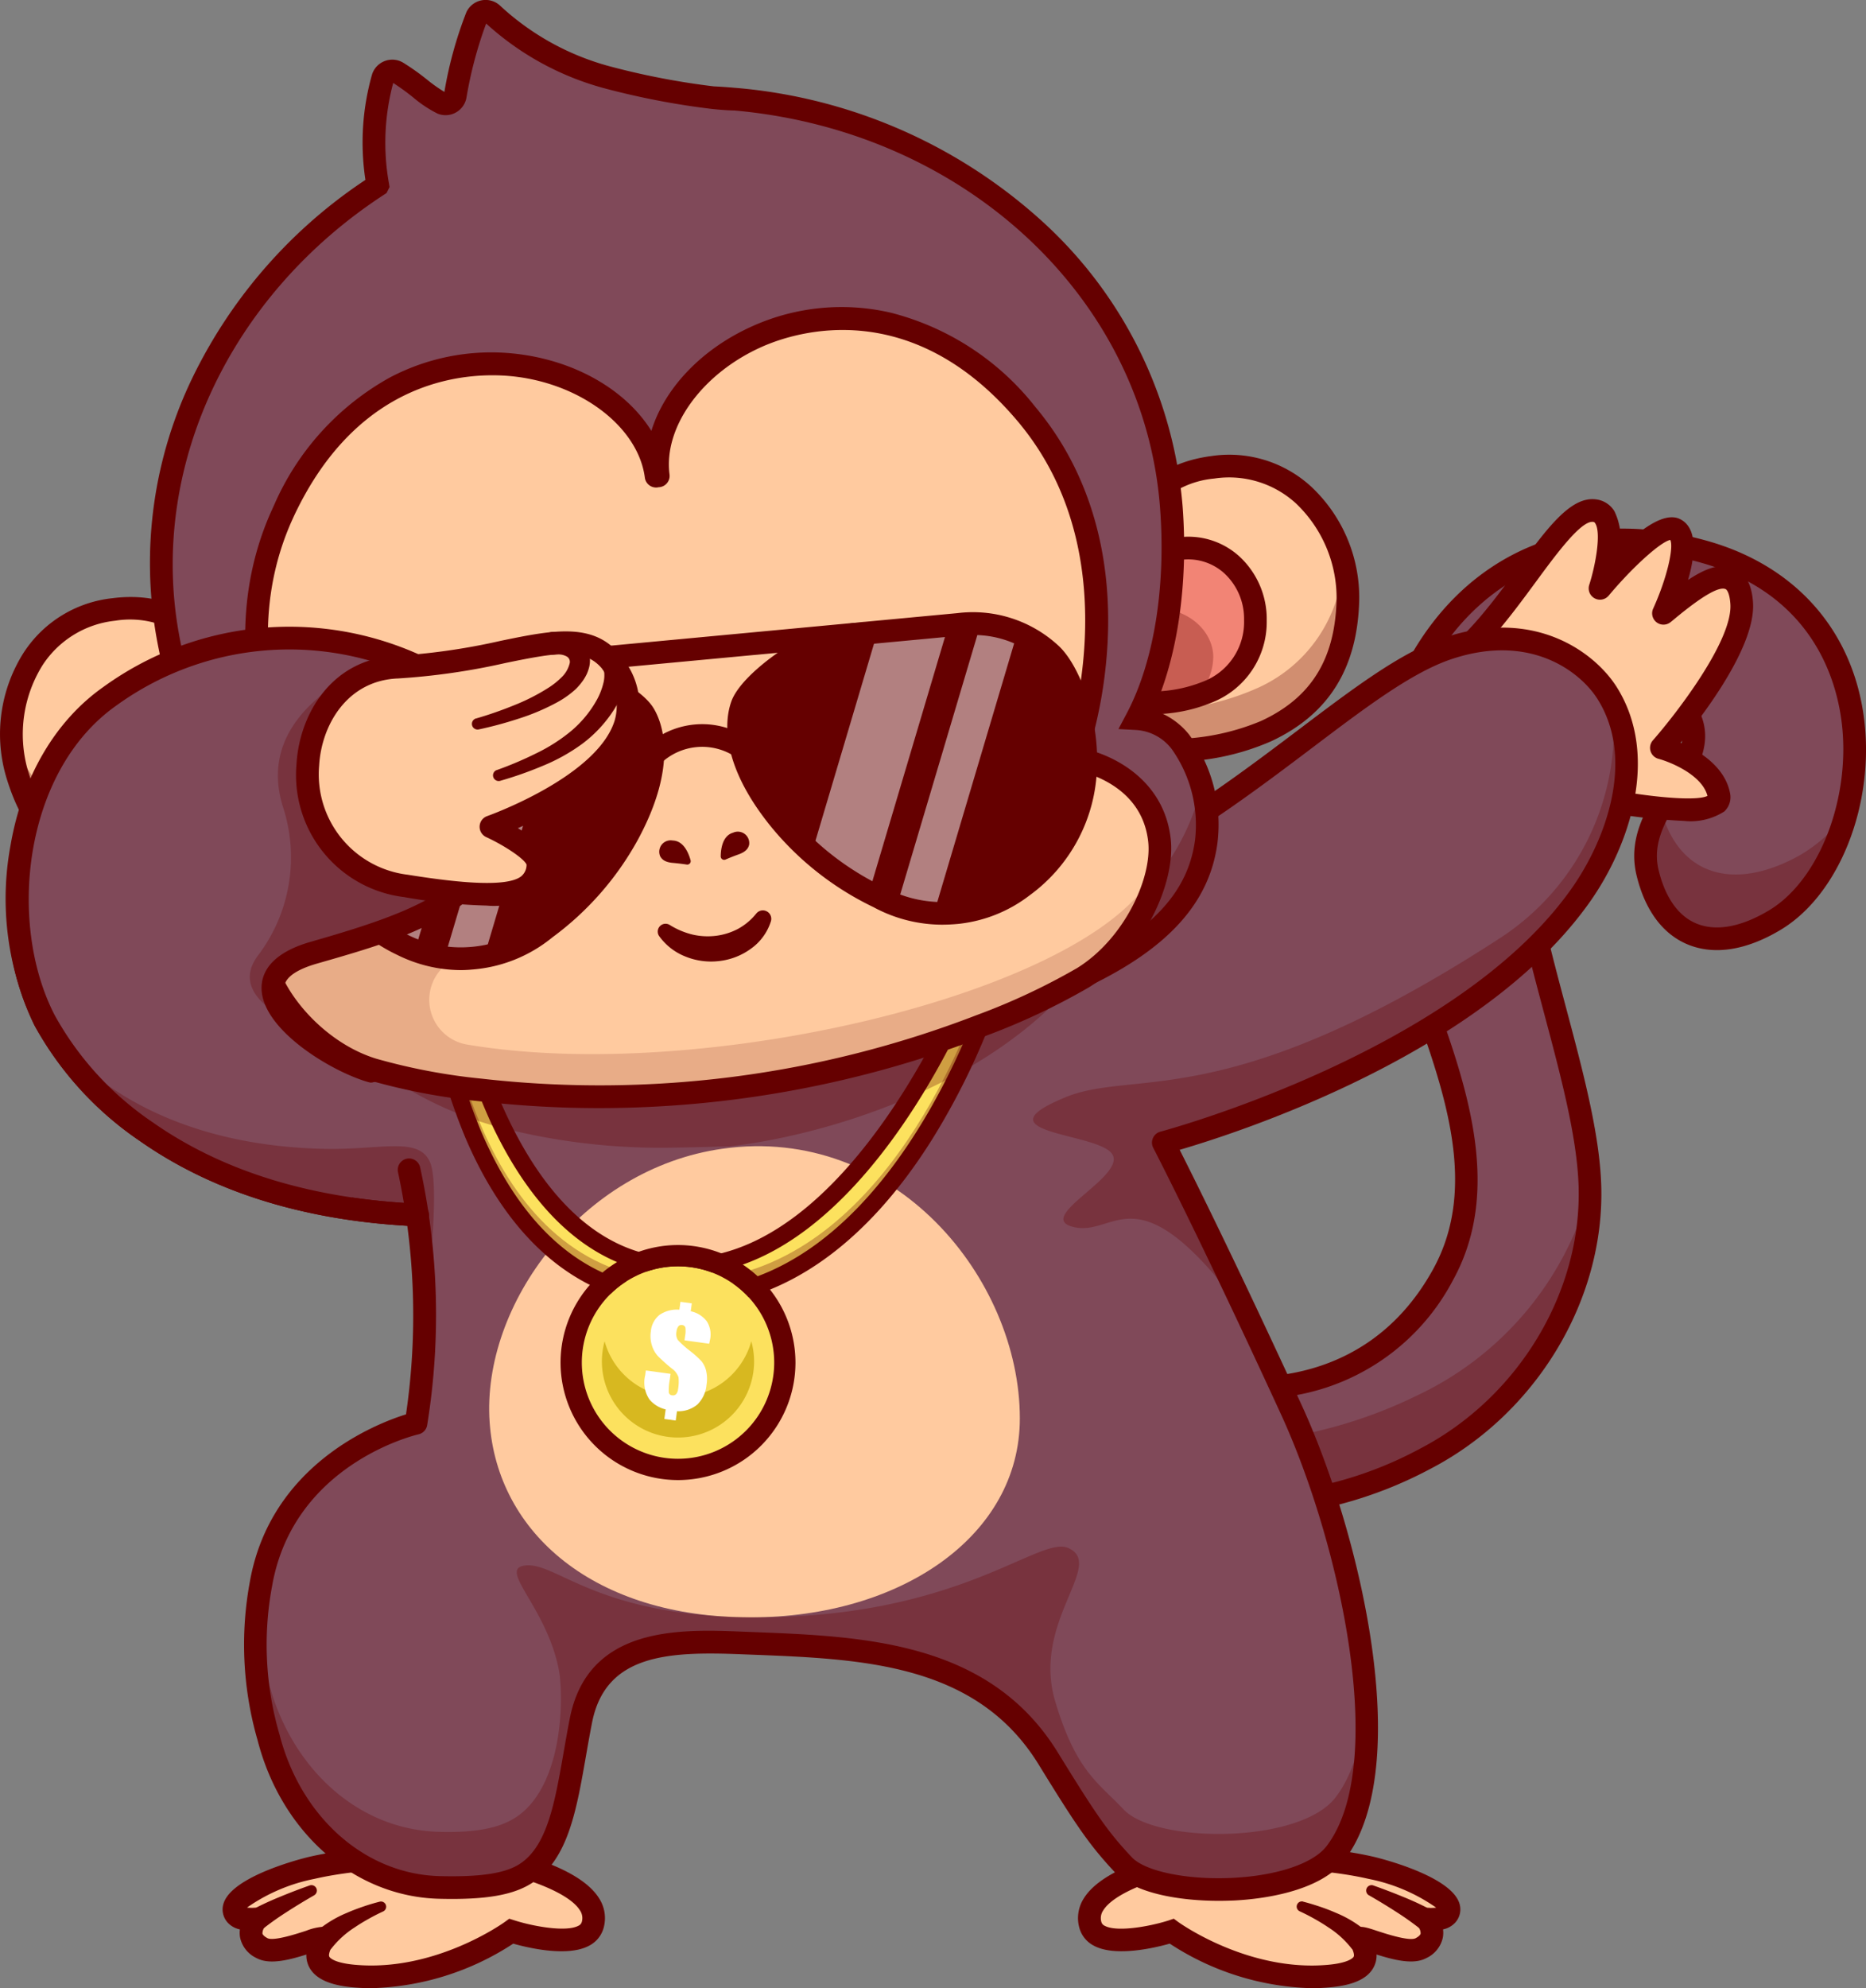 <svg id="Group_878" data-name="Group 878" xmlns="http://www.w3.org/2000/svg" width="156.029" height="166.155" viewBox="0 0 156.029 166.155">
  <rect x="0" y="0" width="156.029" height="166.155" fill="#808080" stroke="none"/>
  <g id="Group_770" data-name="Group 770" transform="translate(19.562 155.207)">
    <path id="Path_794" data-name="Path 794" d="M1145.88,3217.1s8.827,1.713,7.821,5.351c-.687,2.484-6.809.53-6.809.53s-6.021,4.415-13.2,3.742c-4.669-.437-2.423-2.931-2.59-3.143s-3.741,1.517-5.05.814a1.481,1.481,0,0,1-.5-2.386c-.02-.084-1.265.1-1.666-.381-1.178-1.4,3.519-3.3,6.329-3.947C1137.063,3216.109,1145.88,3217.1,1145.88,3217.1Z" transform="translate(-1123.705 -3216.791)" fill="#ffca9f"/>
  </g>
  <g id="Group_771" data-name="Group 771" transform="translate(18.613 154.255)">
    <path id="Path_795" data-name="Path 795" d="M1120.16,3212.633c-.527,0-1.063-.023-1.607-.074-1.868-.176-3.031-.7-3.555-1.595a2.112,2.112,0,0,1-.287-1.143c-1.626.513-3.133.85-4.158.3a2.464,2.464,0,0,1-1.38-1.7,2.191,2.191,0,0,1-.019-.7,1.876,1.876,0,0,1-1.039-.588,1.632,1.632,0,0,1-.318-1.617c.8-2.377,7.1-3.848,7.161-3.862,6.921-1.587,15.611-.639,15.978-.6l.075.011c.659.128,6.486,1.329,8.179,4.062a3.046,3.046,0,0,1,.375,2.471,2.391,2.391,0,0,1-1.208,1.483c-1.791.969-5.1.183-6.35-.17A22.691,22.691,0,0,1,1120.16,3212.633Zm-4.122-5.126a.9.9,0,0,1,.757.38,1.2,1.2,0,0,1,.021,1.307c-.1.223-.286.638-.182.816.029.052.339.5,2.1.663,6.72.63,12.495-3.522,12.553-3.564l.388-.282.459.145c1.606.511,4.321.986,5.325.443a.493.493,0,0,0,.283-.321,1.14,1.14,0,0,0-.159-.969c-.942-1.523-4.709-2.762-6.892-3.193-.623-.066-8.924-.9-15.306.565a14.808,14.808,0,0,0-5.637,2.4c.181.02.4.023.489.024a1.089,1.089,0,0,1,1.2.766l.1.46-.3.36a.887.887,0,0,0-.2.553c.024.118.176.26.415.39.524.281,2.574-.4,3.248-.619A4.829,4.829,0,0,1,1116.038,3207.507Z" transform="translate(-1107.706 -3200.733)" fill="#650000"/>
  </g>
  <g id="Group_772" data-name="Group 772" transform="translate(26.044 158.912)">
    <path id="Path_796" data-name="Path 796" d="M1239.077,3280.154c-.405.186-.822.4-1.219.623s-.788.46-1.16.712a7.8,7.8,0,0,0-1.886,1.694.952.952,0,1,1-1.532-1.131.914.914,0,0,1,.119-.133l.009-.009a9.411,9.411,0,0,1,2.63-1.633c.452-.2.908-.37,1.367-.528s.916-.294,1.4-.417a.434.434,0,0,1,.287.814Z" transform="translate(-1233.093 -3279.32)" fill="#650000"/>
  </g>
  <g id="Group_773" data-name="Group 773" transform="translate(20.211 157.546)">
    <path id="Path_797" data-name="Path 797" d="M1140.711,3257.124c-.787.45-1.571.927-2.33,1.419a23.6,23.6,0,0,0-2.164,1.555.951.951,0,1,1-1.212-1.466.966.966,0,0,1,.142-.1,25.2,25.2,0,0,1,2.581-1.231c.865-.361,1.729-.693,2.612-1.005a.454.454,0,0,1,.377.822Z" transform="translate(-1134.661 -3256.272)" fill="#650000"/>
  </g>
  <g id="Group_774" data-name="Group 774" transform="translate(91.087 155.207)">
    <path id="Path_798" data-name="Path 798" d="M2338.507,3217.1s-8.828,1.713-7.821,5.351c.687,2.484,6.808.53,6.808.53s6.022,4.415,13.2,3.742c4.669-.437,2.424-2.931,2.59-3.143s3.741,1.517,5.05.814a1.481,1.481,0,0,0,.5-2.386c.018-.084,1.265.1,1.666-.381,1.178-1.4-3.519-3.3-6.329-3.947C2347.324,3216.109,2338.507,3217.1,2338.507,3217.1Z" transform="translate(-2330.606 -3216.791)" fill="#ffca9f"/>
  </g>
  <g id="Group_775" data-name="Group 775" transform="translate(90.141 154.255)">
    <path id="Path_799" data-name="Path 799" d="M2334.157,3212.63a22.691,22.691,0,0,1-11.845-3.724c-1.25.352-4.56,1.139-6.35.17a2.392,2.392,0,0,1-1.208-1.484,3.051,3.051,0,0,1,.374-2.472c1.694-2.733,7.52-3.933,8.179-4.062l.075-.01c.366-.041,9.057-.99,15.977.6.063.015,6.364,1.485,7.161,3.862a1.635,1.635,0,0,1-.319,1.617,1.879,1.879,0,0,1-1.038.588,2.205,2.205,0,0,1-.02.7,2.46,2.46,0,0,1-1.38,1.7c-1.025.55-2.532.213-4.158-.3a2.119,2.119,0,0,1-.287,1.144c-.524.9-1.687,1.419-3.556,1.594C2335.222,3212.606,2334.685,3212.63,2334.157,3212.63Zm-11.51-5.809.388.285c.057.042,5.834,4.195,12.552,3.565,1.758-.165,2.068-.613,2.1-.663.1-.179-.082-.594-.182-.817a1.2,1.2,0,0,1,.021-1.306c.465-.591,1.044-.4,2.1-.052.674.222,2.725.9,3.249.618.239-.129.391-.27.415-.39a.9.9,0,0,0-.2-.562l-.285-.356.094-.455a1.087,1.087,0,0,1,1.2-.766c.094,0,.308,0,.489-.025a14.815,14.815,0,0,0-5.637-2.4c-6.382-1.464-14.682-.633-15.306-.567-2.183.431-5.95,1.67-6.892,3.194a1.141,1.141,0,0,0-.16.969.494.494,0,0,0,.283.322c1,.544,3.719.069,5.326-.442Z" transform="translate(-2314.642 -3200.729)" fill="#650000"/>
  </g>
  <g id="Group_776" data-name="Group 776" transform="translate(108.431 158.912)">
    <path id="Path_800" data-name="Path 800" d="M2623.8,3279.334c.482.122.936.262,1.4.417s.915.33,1.367.528a9.388,9.388,0,0,1,2.63,1.634l.005,0a.952.952,0,0,1-1.286,1.4,1.058,1.058,0,0,1-.123-.137,7.8,7.8,0,0,0-1.887-1.694c-.371-.253-.761-.488-1.16-.713s-.814-.437-1.218-.623l-.013-.006a.433.433,0,0,1,.287-.814Z" transform="translate(-2623.265 -3279.321)" fill="#650000"/>
  </g>
  <g id="Group_777" data-name="Group 777" transform="translate(114.228 157.547)">
    <path id="Path_801" data-name="Path 801" d="M2721.692,3256.3c.883.311,1.746.643,2.612,1a25.263,25.263,0,0,1,2.581,1.231.951.951,0,0,1-.927,1.661,1.149,1.149,0,0,1-.143-.1,23.738,23.738,0,0,0-2.163-1.556c-.76-.491-1.543-.968-2.33-1.418l-.006,0a.454.454,0,0,1,.376-.821Z" transform="translate(-2721.087 -3256.276)" fill="#650000"/>
  </g>
  <g id="Group_784" data-name="Group 784" transform="translate(99.86 44.173)">
    <g id="Group_778" data-name="Group 778" transform="translate(0.987 0.95)">
      <path id="Path_802" data-name="Path 802" d="M2495.31,1429.833s13.15,2.928,19.821-9.189c6.523-11.847-5.436-26.487-5.388-37.392.066-14.762,10.385-27.714,27.187-23.017,17.044,4.765,14.5,25.649,5.948,30.781-5.037,3.023-9.282,1.635-10.642-3.918s5.74-8.927,3.357-13.321-11.694-4.417-13.838,4.6,5.314,24.749,5.65,34.8c.314,9.395-5.477,18.554-13.773,22.865-9.892,5.141-17.987,3.83-17.987,3.83Z" transform="translate(-2495.31 -1359.256)" fill="#804959"/>
    </g>
    <g id="Group_780" data-name="Group 780" transform="translate(1.153 55.162)" opacity="0.3">
      <path id="Path_804" data-name="Path 804" d="M2530.04,2274.015c.188,9.293-5.57,18.307-13.781,22.576-9.891,5.139-17.986,3.829-17.986,3.829l-.17-5.095a39.367,39.367,0,0,0,17.475-4.021A26.756,26.756,0,0,0,2530.04,2274.015Z" transform="translate(-2498.103 -2274.015)" fill="#650000"/>
    </g>
    <g id="Group_781" data-name="Group 781" transform="translate(27.202 7.253)" opacity="0.3">
      <path id="Path_805" data-name="Path 805" d="M2937.877,1478.425c-.046.2-.089.4-.127.6a17.394,17.394,0,0,1,.329-5.914c2.361-9.026,12.491-9.029,15.071-4.641,1.22,2.07.137,3.92-1.191,5.88a4.188,4.188,0,0,0-.242-.525C2949.333,1469.432,2940.022,1469.407,2937.877,1478.425Z" transform="translate(-2937.647 -1465.606)" fill="#650000"/>
    </g>
    <g id="Group_782" data-name="Group 782" transform="translate(37.738 23.329)" opacity="0.3">
      <path id="Path_806" data-name="Path 806" d="M3132.252,1737.251c-1.03,3.947-3.189,7.322-5.993,9.006-5.038,3.022-9.281,1.636-10.643-3.92a7.257,7.257,0,0,1,1.074-5.462.919.919,0,0,0,.027.117c1.462,5.551,6.077,6.924,11.567,3.887A12.362,12.362,0,0,0,3132.252,1737.251Z" transform="translate(-3115.441 -1736.876)" fill="#650000"/>
    </g>
    <g id="Group_783" data-name="Group 783">
      <path id="Path_807" data-name="Path 807" d="M2482.542,1425.9a18.46,18.46,0,0,1-2.72-.168l-.769-.125-.4-12.039,1.192.265c.511.113,12.548,2.609,18.786-8.721,3.845-6.984.878-15.11-1.992-22.969-1.816-4.974-3.532-9.671-3.513-13.971.039-8.742,3.558-16.6,9.413-21.024,5.188-3.918,11.75-4.921,18.976-2.9,7.357,2.057,12.141,7.425,13.126,14.728.967,7.178-2.018,14.822-6.945,17.778-2.878,1.728-5.575,2.151-7.8,1.224-2.075-.865-3.546-2.846-4.251-5.729-.765-3.124.769-5.571,2.121-7.73,1.406-2.245,2.223-3.7,1.323-5.364-.911-1.681-3.2-2.636-5.558-2.323-3.191.423-5.63,2.925-6.526,6.691-1.193,5.018.792,12.465,2.712,19.666,1.449,5.438,2.819,10.575,2.963,14.881.321,9.593-5.418,19.132-14.282,23.738A34.712,34.712,0,0,1,2482.542,1425.9Zm-1.65-1.961a32.112,32.112,0,0,0,16.632-3.813c8.229-4.276,13.56-13.115,13.263-21.994-.137-4.091-1.479-9.127-2.9-14.457-1.98-7.429-4.028-15.111-2.725-20.593,1.084-4.561,4.121-7.6,8.12-8.13,3.172-.421,6.174.9,7.472,3.3,1.473,2.715.021,5.032-1.383,7.273-1.266,2.02-2.461,3.927-1.886,6.274.557,2.275,1.644,3.807,3.141,4.431,1.645.687,3.751.306,6.094-1.1,4.246-2.548,6.9-9.533,6.041-15.9-.516-3.831-2.73-10.632-11.757-13.156-6.636-1.855-12.626-.96-17.324,2.588-5.386,4.068-8.624,11.366-8.661,19.521-.017,3.96,1.641,8.5,3.4,13.313,2.875,7.872,6.134,16.794,1.873,24.532a18.483,18.483,0,0,1-13.065,9.612,22.06,22.06,0,0,1-6.6.233Z" transform="translate(-2478.651 -1343.228)" fill="#650000"/>
    </g>
  </g>
  <g id="Group_785" data-name="Group 785" transform="translate(119.525 42.661)">
    <path id="Path_808" data-name="Path 808" d="M2822.2,1341.311s13.023,3.045,12.484.219-4.81-3.967-4.81-3.967,7-7.946,6.715-12.1c-.326-4.709-4.968-.4-6.544.848,0,0,2.768-6.091.979-7.014-1.509-.78-6.284,4.926-6.284,4.926s1.989-6.17-.454-6.489c-3.213-.42-7.842,10.98-13.81,13.638Z" transform="translate(-2810.474 -1317.727)" fill="#ffca9f"/>
  </g>
  <g id="Group_786" data-name="Group 786" transform="translate(118.578 41.714)">
    <path id="Path_809" data-name="Path 809" d="M2816.711,1328.63a49.614,49.614,0,0,1-9.762-1.436.95.95,0,0,1-.4-.2l-11.724-9.934a.948.948,0,0,1,.227-1.588c2.852-1.27,5.473-4.831,7.784-7.973,2.472-3.36,4.424-6.016,6.534-5.739a2.088,2.088,0,0,1,1.535.984,5.327,5.327,0,0,1,.453,3.225c1.872-1.844,3.811-3.2,5.063-2.549,1.467.758,1.246,3,.646,5.073,1.393-.928,2.743-1.473,3.884-.982.922.4,1.442,1.356,1.546,2.851.252,3.62-4.077,9.328-6.057,11.735,1.486.643,3.708,1.962,4.137,4.216a1.627,1.627,0,0,1-.477,1.526A5.231,5.231,0,0,1,2816.711,1328.63Zm-9.11-3.229c5.057,1.163,10.06,1.67,11.088,1.138-.45-1.753-3.092-2.829-4.1-3.1a.948.948,0,0,1-.465-1.541c1.875-2.128,6.694-8.327,6.48-11.4-.056-.812-.253-1.177-.405-1.242-.538-.232-1.919.561-4.1,2.357-.189.156-.359.3-.5.41a.947.947,0,0,1-1.451-1.134c1.2-2.643,1.732-5.18,1.429-5.74-.8.155-3.145,2.262-5.145,4.652a.947.947,0,0,1-1.628-.9c.51-1.589,1.024-4.322.5-5.141a.211.211,0,0,0-.18-.119c-1-.13-3.087,2.705-4.763,4.984-2.128,2.892-4.5,6.12-7.259,7.885Z" transform="translate(-2794.494 -1301.74)" fill="#650000"/>
  </g>
  <g id="Group_787" data-name="Group 787" transform="translate(1.593 55.071)">
    <path id="Path_810" data-name="Path 810" d="M856.249,1574.589c-1.437-.554-2.358-.975-2.415-1l0,0c-20.073-.9-28.355-11.225-30.884-15.693l0,0c-.118-.211-.223-.407-.317-.59-4.165-8.076-2.112-19.384,5.268-24.623a31.888,31.888,0,0,1,15.946-5.481,27.314,27.314,0,0,1,12.52,1.887c4.037,1.724,5.585,6.445,5.294,9.3-.876,8.566-7.785,10.789-16.5,13.287a8.09,8.09,0,0,0-2.034.848c-4.451,2.744,2.832,7.889,6.807,9.047,0,0,.138-.111.4-.308,2.481-1.875,16.024-11.4,22.545-.871a22.141,22.141,0,0,1,2.687,7.569c.055.277.1.558.151.848C877.842,1581.73,862.37,1576.947,856.249,1574.589Z" transform="translate(-820.502 -1527.121)" fill="#804959"/>
  </g>
  <g id="Group_788" data-name="Group 788" transform="translate(0.651 54.139)">
    <path id="Path_811" data-name="Path 811" d="M853.54,1563.6c-6.125,0-13.6-3.277-14.884-3.863-9.147-.436-16.888-2.835-23.014-7.132a27.911,27.911,0,0,1-8.8-9.656,21.632,21.632,0,0,1-1.78-14,18.929,18.929,0,0,1,7.342-11.831c8.28-5.878,20.639-7.432,29.387-3.695,4.569,1.952,6.179,7.176,5.864,10.263-.967,9.457-8.846,11.713-17.186,14.1-1.25.358-2.74,1-2.743,2.036,0,1.887,4.049,4.916,7.229,5.951,2.13-.76,14.134-4.724,21.426-.424,2.963,1.748,4.752,4.616,5.315,8.524.551,3.826-.269,6.582-2.439,8.191A9.517,9.517,0,0,1,853.54,1563.6Zm-22.442-50.32a31.09,31.09,0,0,0-17.6,5.384c-6.765,4.8-9.043,15.526-4.975,23.417a25.974,25.974,0,0,0,8.208,8.973c5.867,4.115,13.335,6.4,22.2,6.8a.952.952,0,0,1,.359.088c3.813,1.783,14.63,5.728,18.84,2.6,1.567-1.163,2.136-3.315,1.692-6.4a9.355,9.355,0,0,0-4.4-7.161c-7.068-4.171-19.976.626-20.106.675a.944.944,0,0,1-.6.023c-3.1-.9-8.892-4.4-8.884-7.863,0-1.221.719-2.88,4.115-3.852,9.324-2.67,15.042-4.842,15.823-12.473.25-2.438-1.079-6.772-4.723-8.328A25.461,25.461,0,0,0,831.1,1513.279Z" transform="translate(-804.612 -1511.4)" fill="#650000"/>
  </g>
  <g id="Group_789" data-name="Group 789" transform="translate(21.351 53.386)">
    <path id="Path_812" data-name="Path 812" d="M1268.556,1509.211a20.094,20.094,0,0,1-3.819,10.879c-9.951,14.135-34.918,20.7-34.918,20.7s2.521,4.856,7.2,14.8q1.573,3.342,3.469,7.456c5.218,11.331,9.123,30.029,3.738,37.1-2.981,3.919-15.046,3.886-17.741,1.011-2.084-2.223-3.09-3.689-6.3-8.9-5.64-9.161-16.18-9.279-25.651-9.653-5.926-.234-12.118-.156-13.422,6.492-1.1,5.614-1.4,10.6-4.515,12.714-1.577,1.071-4.094,1.307-7.323,1.224-7-.178-12.473-5.543-14.277-12.532a27.8,27.8,0,0,1-.632-12.861c1.925-10.856,12.958-13.4,12.958-13.4a57.994,57.994,0,0,0,.14-17.4l0,0c-.182-1.243-.419-2.512-.718-3.786l7.474-3.566,12.277-5.853,21.249-10.133a57.1,57.1,0,0,0,20.04-7c1.828-1.023,3.563-2.1,5.22-3.2,8.661-5.737,15.12-11.983,20.622-13.822,7.62-2.547,12.016,1.683,13.32,3.772q.235.38.433.767A11.181,11.181,0,0,1,1268.556,1509.211Z" transform="translate(-1153.895 -1498.688)" fill="#804959"/>
  </g>
  <g id="Group_791" data-name="Group 791" transform="translate(86.39 58.717)" opacity="0.3">
    <path id="Path_814" data-name="Path 814" d="M2297.156,1604.711c-9.951,14.135-34.918,20.7-34.918,20.7s2.522,4.856,7.2,14.8c-9.51-13.166-11.1-6.705-14.845-7.782-2.985-.862,4.488-4.184,3.386-6.031s-11.436-1.7-3.9-4.785c5.851-2.391,13.5,1.506,36.235-13.242a20.908,20.908,0,0,0,9.488-19.729C2302.5,1593.92,2300.092,1600.545,2297.156,1604.711Z" transform="translate(-2251.354 -1588.64)" fill="#650000"/>
  </g>
  <g id="Group_792" data-name="Group 792" transform="translate(20.406 52.446)">
    <path id="Path_815" data-name="Path 815" d="M1219.462,1589.231c-3.222,0-7.023-.6-8.667-2.353-2.158-2.3-3.243-3.9-6.412-9.05-5.2-8.446-14.756-8.814-24-9.17l-.886-.034c-6.153-.244-11.335.02-12.454,5.728-.188.959-.353,1.9-.513,2.819-.8,4.572-1.489,8.52-4.4,10.5-1.58,1.073-3.937,1.489-7.879,1.388-7.074-.18-13.17-5.5-15.17-13.243a28.814,28.814,0,0,1-.646-13.264c1.739-9.806,10.61-13.216,13.055-13.976a56.967,56.967,0,0,0-.667-20.229.947.947,0,0,1,1.844-.432,57.646,57.646,0,0,1,.589,21.584.947.947,0,0,1-.718.745c-.425.1-10.45,2.549-12.238,12.638a26.739,26.739,0,0,0,.615,12.46c1.786,6.914,7.165,11.665,13.384,11.823,3.469.087,5.556-.239,6.766-1.062,2.248-1.526,2.874-5.108,3.6-9.255.161-.924.328-1.88.52-2.858,1.522-7.765,9.265-7.459,14.388-7.257l.885.035c9.284.357,19.807.763,25.537,10.069,3.288,5.34,4.212,6.648,6.181,8.748,1.119,1.194,4.684,1.921,8.477,1.724,3.719-.191,6.716-1.21,7.819-2.66,5.2-6.832,1.109-25.374-3.844-36.132-6.8-14.78-10.618-22.141-10.656-22.213a.948.948,0,0,1,.6-1.353c.246-.065,24.751-6.644,34.385-20.327,2.944-4.182,5.283-10.828,2.186-15.794-1.43-2.292-5.612-5.582-12.215-3.375-3.312,1.107-7.13,3.991-11.55,7.331-8.58,6.481-19.258,14.547-34.5,16.732a.947.947,0,1,1-.268-1.875c14.756-2.115,25.219-10.018,33.625-16.368,4.554-3.44,8.487-6.41,12.092-7.615,7.721-2.582,12.7,1.406,14.422,4.169,3.589,5.753,1.034,13.231-2.244,17.886-8.937,12.694-29.255,19.273-34.324,20.753,1.27,2.509,4.789,9.577,10.166,21.258,4.956,10.766,9.537,30.311,3.631,38.071-2.1,2.754-7.152,3.3-9.229,3.405C1220.337,1589.219,1219.905,1589.231,1219.462,1589.231Zm-67.135-39.913h0Z" transform="translate(-1137.947 -1482.822)" fill="#650000"/>
  </g>
  <g id="Group_793" data-name="Group 793" transform="translate(40.904 95.79)">
    <path id="Path_816" data-name="Path 816" d="M1528.2,2236.968c0,9.843-9.986,16.626-22.535,16.626-13.013,0-21.159-7.021-21.8-16.326-.678-9.841,7.731-21.191,19.471-22.841C1517.717,2212.4,1528.2,2225.275,1528.2,2236.968Z" transform="translate(-1483.828 -2214.216)" fill="#ffca9f"/>
  </g>
  <g id="Group_802" data-name="Group 802" transform="translate(35.252 79.694)">
    <g id="Group_794" data-name="Group 794" transform="translate(0.71 0.71)">
      <path id="Path_817" data-name="Path 817" d="M1445.537,1956.427s-8.973,22.635-23.044,23.589c-16.332,1.107-20.3-25.254-20.3-25.254l-1.752-.167s2.211,28.9,22.028,28.062c17.845-.756,25.449-26.894,25.449-26.894Z" transform="translate(-1400.442 -1954.594)" fill="#fce15e"/>
    </g>
    <g id="Group_795" data-name="Group 795" transform="translate(0.71 0.71)" opacity="0.3">
      <path id="Path_818" data-name="Path 818" d="M1447.907,1955.753s-7.6,26.136-25.448,26.894c-19.818.838-22.028-28.063-22.028-28.063l.845.08c.647,5.976,4.143,27.24,21.183,26.52,15.032-.64,22.459-19.287,24.429-25.147Z" transform="translate(-1400.431 -1954.583)" fill="#650000"/>
    </g>
    <g id="Group_796" data-name="Group 796">
      <path id="Path_819" data-name="Path 819" d="M1410.37,1972.106c-8.018,0-14.323-4.881-18.274-14.167a51.5,51.5,0,0,1-3.637-14.569.71.71,0,0,1,.776-.761l1.752.167a.71.71,0,0,1,.635.6c.039.257,4.064,25.7,19.549,24.652,13.46-.912,22.344-22.92,22.432-23.142a.71.71,0,0,1,.469-.423l2.381-.664a.71.71,0,0,1,.873.883,59.373,59.373,0,0,1-6.112,13.341c-5.536,8.881-12.448,13.745-19.989,14.064C1410.938,1972.1,1410.653,1972.106,1410.37,1972.106Zm-20.407-28a51.138,51.138,0,0,0,3.452,13.308c3.894,9.13,9.865,13.591,17.749,13.255,14.925-.632,22.612-20,24.391-25.143l-.766.213c-1.215,2.931-9.941,22.787-23.523,23.708-7,.476-12.861-3.89-16.965-12.619a53.82,53.82,0,0,1-3.993-12.689Z" transform="translate(-1388.457 -1942.605)" fill="#650000"/>
    </g>
    <g id="Group_797" data-name="Group 797" transform="translate(13.398 26.133)">
      <circle id="Ellipse_33" data-name="Ellipse 33" cx="8.043" cy="8.043" r="8.043" fill="#fce15e"/>
    </g>
    <g id="Group_798" data-name="Group 798" transform="translate(15.078 32.399)">
      <path id="Path_820" data-name="Path 820" d="M1655.6,2490.989a6.363,6.363,0,1,1-12.5-1.695,6.364,6.364,0,0,0,12.266,0A6.3,6.3,0,0,1,1655.6,2490.989Z" transform="translate(-1642.875 -2489.294)" fill="#d7b820"/>
    </g>
    <g id="Group_799" data-name="Group 799" transform="translate(11.62 24.355)">
      <path id="Path_821" data-name="Path 821" d="M1594.353,2355.344a8.043,8.043,0,1,1-8.043,8.043,8.043,8.043,0,0,1,8.043-8.043m0-1.778a9.821,9.821,0,1,0,9.821,9.821,9.832,9.832,0,0,0-9.821-9.821Z" transform="translate(-1584.532 -2353.566)" fill="#650000"/>
    </g>
    <g id="Group_801" data-name="Group 801" transform="translate(18.643 29.085)">
      <g id="Group_800" data-name="Group 800">
        <path id="Path_822" data-name="Path 822" d="M1708.443,2436.9l-2.065-.284.047-.343a2.235,2.235,0,0,0,.027-.724.3.3,0,0,0-.283-.211.316.316,0,0,0-.3.106.819.819,0,0,0-.155.424.956.956,0,0,0,.1.707,7.692,7.692,0,0,0,1.01.911,8.279,8.279,0,0,1,.974.875,1.986,1.986,0,0,1,.385.782,2.981,2.981,0,0,1,.039,1.18,2.625,2.625,0,0,1-.77,1.66,2.467,2.467,0,0,1-1.7.558l-.107.777-.951-.13.11-.8a2.5,2.5,0,0,1-1.359-.835,2.536,2.536,0,0,1-.353-2.02l.055-.4,2.066.284-.069.506a4.837,4.837,0,0,0-.078,1.044.291.291,0,0,0,.282.245.366.366,0,0,0,.331-.1.714.714,0,0,0,.16-.4,3.585,3.585,0,0,0,.039-1.007,1.477,1.477,0,0,0-.575-.743,14.671,14.671,0,0,1-1.167-1.048,2.32,2.32,0,0,1-.48-.866,2.589,2.589,0,0,1-.091-1.179,1.982,1.982,0,0,1,.723-1.379,2.593,2.593,0,0,1,1.661-.434l.09-.659.951.13-.09.66a2.278,2.278,0,0,1,1.343.838,2.061,2.061,0,0,1,.279,1.5C1708.505,2436.595,1708.481,2436.723,1708.443,2436.9Z" transform="translate(-1703.038 -2433.382)" fill="#fff"/>
      </g>
    </g>
  </g>
  <g id="Group_851" data-name="Group 851" transform="translate(0)">
    <g id="Group_803" data-name="Group 803" transform="translate(93.547 38.966)">
      <path id="Path_823" data-name="Path 823" d="M2372.117,1263.635a8.771,8.771,0,0,1,7.854-8.175c7.264-.946,11.447,5.681,11.306,11.093-.148,5.687-2.684,9.033-6.867,10.965a20.3,20.3,0,0,1-9.255,1.552" transform="translate(-2372.117 -1255.369)" fill="#ffca9f"/>
    </g>
    <g id="Group_805" data-name="Group 805" transform="translate(93.949 45.813)">
      <path id="Path_825" data-name="Path 825" d="M2378.9,1375.432a4.939,4.939,0,0,1,4.559-4.476,5.734,5.734,0,0,1,6.464,5.979,6.243,6.243,0,0,1-4,5.987,12.409,12.409,0,0,1-5.337.883" transform="translate(-2378.903 -1370.901)" fill="#f28475"/>
    </g>
    <g id="Group_806" data-name="Group 806" transform="translate(93.002 44.864)">
      <path id="Path_826" data-name="Path 826" d="M2366.206,1369.718c-.428,0-.7-.021-.732-.024a.947.947,0,1,1,.156-1.887,11.541,11.541,0,0,0,4.877-.806,5.327,5.327,0,0,0,3.438-5.154,5.177,5.177,0,0,0-1.659-3.906,4.49,4.49,0,0,0-3.736-1.1,3.943,3.943,0,0,0-3.736,3.59.947.947,0,0,1-1.891-.1,5.868,5.868,0,0,1,5.382-5.366,6.328,6.328,0,0,1,5.256,1.578,7.123,7.123,0,0,1,2.278,5.374,7.22,7.22,0,0,1-4.567,6.819A13.024,13.024,0,0,1,2366.206,1369.718Z" transform="translate(-2362.922 -1354.898)" fill="#650000"/>
    </g>
    <g id="Group_807" data-name="Group 807" transform="translate(92.6 38.018)">
      <path id="Path_827" data-name="Path 827" d="M2361.434,1265.026c-.821,0-1.338-.047-1.4-.053a.947.947,0,0,1,.18-1.886,19.485,19.485,0,0,0,8.768-1.469c4.18-1.929,6.187-5.149,6.317-10.129a10.916,10.916,0,0,0-3.421-8.075,8.28,8.28,0,0,0-6.816-2.055,7.742,7.742,0,0,0-7.03,7.274.947.947,0,1,1-1.892-.077c0-.079.418-8,8.677-9.076a10.121,10.121,0,0,1,8.328,2.526,12.7,12.7,0,0,1,4.046,9.531c-.148,5.705-2.573,9.565-7.415,11.8A20.561,20.561,0,0,1,2361.434,1265.026Z" transform="translate(-2356.138 -1239.383)" fill="#650000"/>
    </g>
    <g id="Group_808" data-name="Group 808" transform="translate(0.953 50.839)">
      <path id="Path_828" data-name="Path 828" d="M827.925,1461.725a8.771,8.771,0,0,0-9.674-5.91c-7.265.932-9.626,8.4-8.114,13.6,1.589,5.463,4.892,8.054,9.428,8.859a20.292,20.292,0,0,0,9.345-.852" transform="translate(-809.702 -1455.721)" fill="#ffca9f"/>
    </g>
    <g id="Group_810" data-name="Group 810" transform="translate(0.953 61.311)" opacity="0.3">
      <path id="Path_830" data-name="Path 830" d="M810.149,1635.642c1.589,5.464,4.892,8.056,9.428,8.86a20.31,20.31,0,0,0,9.346-.854l-.211-3.361a21.637,21.637,0,0,1-9.088.584,12.087,12.087,0,0,1-9.909-8.453A11.322,11.322,0,0,0,810.149,1635.642Z" transform="translate(-809.714 -1632.417)" fill="#650000"/>
    </g>
    <g id="Group_811" data-name="Group 811" transform="translate(95.933 46.921)" opacity="0.3">
      <path id="Path_831" data-name="Path 831" d="M2429.162,1392.823c-.148,5.688-2.684,9.035-6.866,10.966a20.308,20.308,0,0,1-9.256,1.55l-.65-3.3a21.621,21.621,0,0,0,8.937-1.746,12.087,12.087,0,0,0,7.435-10.694A11.31,11.31,0,0,1,2429.162,1392.823Z" transform="translate(-2412.39 -1389.594)" fill="#650000"/>
    </g>
    <g id="Group_812" data-name="Group 812" transform="translate(9.062 56.728)">
      <path id="Path_832" data-name="Path 832" d="M957.06,1558.313a4.939,4.939,0,0,0-5.546-3.17,5.734,5.734,0,0,0-4.731,7.426,6.242,6.242,0,0,0,5.392,4.773,12.4,12.4,0,0,0,5.387-.5" transform="translate(-946.544 -1555.086)" fill="#f28475"/>
    </g>
    <g id="Group_813" data-name="Group 813" transform="translate(9.063 56.727)">
      <path id="Path_833" data-name="Path 833" d="M946.786,1562.551a6.241,6.241,0,0,0,5.391,4.772c.3.047.6.079.889.1a12.846,12.846,0,0,0,4.5-.6l-.5-8.527a5.076,5.076,0,0,0-1.205-1.861,4.962,4.962,0,0,0-4.342-1.309A5.735,5.735,0,0,0,946.786,1562.551Z" transform="translate(-946.549 -1555.067)" fill="#f28475"/>
    </g>
    <g id="Group_814" data-name="Group 814" transform="translate(14.457 60.586)" opacity="0.3">
      <path id="Path_834" data-name="Path 834" d="M1037.761,1625.977a4.64,4.64,0,0,0,2.162,2.59,17.01,17.01,0,0,0,4.5-.595l-.228-6.423a3.437,3.437,0,0,0-1.141-1.367c-.114.01-.227.023-.344.038C1038.519,1620.759,1037,1623.877,1037.761,1625.977Z" transform="translate(-1037.574 -1620.183)" fill="#650000"/>
    </g>
    <g id="Group_815" data-name="Group 815" transform="translate(94.09 50.782)" opacity="0.3">
      <path id="Path_835" data-name="Path 835" d="M2388.637,1459.126a4.643,4.643,0,0,1-1.433,3.055,17.041,17.041,0,0,1-4.5.568l-1.411-6.27a3.425,3.425,0,0,1,.756-1.612c.112-.02.225-.036.343-.051C2386.577,1454.272,2388.834,1456.9,2388.637,1459.126Z" transform="translate(-2381.29 -1454.744)" fill="#650000"/>
    </g>
    <g id="Group_816" data-name="Group 816" transform="translate(8.116 55.782)">
      <path id="Path_836" data-name="Path 836" d="M938.664,1553.386a10.574,10.574,0,0,1-1.667-.128,7.218,7.218,0,0,1-6.15-5.435,7.119,7.119,0,0,1,.836-5.776,6.33,6.33,0,0,1,4.682-2.862,5.867,5.867,0,0,1,6.569,3.822.947.947,0,0,1-1.8.579,3.941,3.941,0,0,0-4.525-2.522,4.489,4.489,0,0,0-3.334,2.014,5.176,5.176,0,0,0-.612,4.2,5.327,5.327,0,0,0,4.635,4.111,11.539,11.539,0,0,0,4.923-.462.947.947,0,0,1,.629,1.787A13.836,13.836,0,0,1,938.664,1553.386Z" transform="translate(-930.57 -1539.121)" fill="#650000"/>
    </g>
    <g id="Group_817" data-name="Group 817" transform="translate(0 49.892)">
      <path id="Path_837" data-name="Path 837" d="M807.233,1464.419a16.947,16.947,0,0,1-2.954-.25c-5.251-.931-8.578-4.046-10.172-9.526a12.7,12.7,0,0,1,1.49-10.246,10.123,10.123,0,0,1,7.413-4.561c8.261-1.06,10.676,6.5,10.7,6.572a.947.947,0,0,1-1.81.558,7.784,7.784,0,0,0-8.648-5.25,8.28,8.28,0,0,0-6.069,3.72,10.911,10.911,0,0,0-1.256,8.679c1.392,4.785,4.151,7.387,8.684,8.19a19.471,19.471,0,0,0,8.855-.809.947.947,0,0,1,.652,1.778A21.92,21.92,0,0,1,807.233,1464.419Z" transform="translate(-793.627 -1439.733)" fill="#650000"/>
    </g>
    <g id="Group_818" data-name="Group 818" transform="translate(59.698 8.177)">
      <path id="Path_838" data-name="Path 838" d="M1802.57,735.953l-1.615-.109C1801.493,735.868,1802.032,735.9,1802.57,735.953Z" transform="translate(-1800.955 -735.844)" fill="#b17e4f"/>
    </g>
    <g id="Group_819" data-name="Group 819" transform="translate(61.312 8.286)">
      <path id="Path_839" data-name="Path 839" d="M1828.308,737.692c-.036,0-.071-.007-.107-.01l.14.01Z" transform="translate(-1828.202 -737.682)" fill="#b17e4f"/>
    </g>
    <g id="Group_820" data-name="Group 820" transform="translate(13.475 0.946)">
      <path id="Path_840" data-name="Path 840" d="M1108.386,683.205c-.672,5.149-4.57,8.561-10.325,11.31l-8.876,1.146-50.49,6.525c-6.265-1.193-10.9-3.5-12.858-8.313-1.4-3.435-1.383-9.98,3.019-11.388-3.663-3.978-6.173-10.266-7.292-16.346-2.78-15.094,4.894-29.508,17.544-37.754a22.788,22.788,0,0,1-.3-3.668,18.528,18.528,0,0,1,.729-5.306.828.828,0,0,1,1.21-.471c1.333.777,2.822,2.211,3.719,2.576a.827.827,0,0,0,1.127-.625,33.015,33.015,0,0,1,1.792-6.58.828.828,0,0,1,1.324-.244,22.707,22.707,0,0,0,9.577,5.289,63.057,63.057,0,0,0,8.914,1.707h0a.053.053,0,0,1,.019,0c.994.1,1.563.116,1.721.118l.035,0h.01c18.856,1.669,35.079,15.418,36.483,34.108.462,6.166-.364,12.887-2.9,17.663,2.919.154,4.667,2.744,5.431,5.559A12.42,12.42,0,0,1,1108.386,683.205Z" transform="translate(-1020.995 -613.836)" fill="#804959"/>
    </g>
    <g id="Group_821" data-name="Group 821" transform="translate(81.665 65.628)" opacity="0.3">
      <path id="Path_841" data-name="Path 841" d="M2190.822,1709.945c-.672,5.149-4.57,8.561-10.324,11.31l-8.877,1.146c11.242-3.764,17.077-9.7,18.818-17.144A12.4,12.4,0,0,1,2190.822,1709.945Z" transform="translate(-2171.621 -1705.257)" fill="#650000"/>
    </g>
    <g id="Group_823" data-name="Group 823" transform="translate(12.531)">
      <path id="Path_843" data-name="Path 843" d="M1023.721,688.11a.94.94,0,0,1-.178-.017c-7.352-1.4-11.66-4.224-13.56-8.886a12.674,12.674,0,0,1,0-9.355,6.181,6.181,0,0,1,2.36-2.722c-3.114-3.846-5.524-9.534-6.685-15.843a35.534,35.534,0,0,1,3.064-22.028A41.665,41.665,0,0,1,1023.1,612.9a20.824,20.824,0,0,1,.548-8.791,1.774,1.774,0,0,1,2.592-1.015,19.865,19.865,0,0,1,1.992,1.409,12.987,12.987,0,0,0,1.472,1.044,33.383,33.383,0,0,1,1.841-6.669,1.775,1.775,0,0,1,2.838-.519,21.764,21.764,0,0,0,9.154,5.052,62.984,62.984,0,0,0,8.717,1.676h.007l.024,0c.591.029,1.138.067,1.667.115l.135.01a43.544,43.544,0,0,1,25.34,10.914,36.185,36.185,0,0,1,12.005,24.068c.479,6.4-.407,12.514-2.438,17.022a6.186,6.186,0,0,1,2.971,2.03,12.686,12.686,0,0,1,2.381,9.051c-.652,4.991-4.1,8.817-10.858,12.041a.947.947,0,0,1-.816-1.709c6.206-2.962,9.227-6.224,9.8-10.578a10.96,10.96,0,0,0-1.959-7.594,4.061,4.061,0,0,0-2.966-1.584l-1.481-.079.694-1.311c2.266-4.279,3.282-10.53,2.787-17.149-1.315-17.517-16.247-31.477-35.523-33.228h0l-.091-.007c-.215,0-.82-.02-1.834-.126l-.066-.007a64.722,64.722,0,0,1-8.958-1.724,23.845,23.845,0,0,1-9.879-5.409,34.024,34.024,0,0,0-1.646,6.186,1.775,1.775,0,0,1-2.418,1.342,10.162,10.162,0,0,1-2.049-1.362,20.133,20.133,0,0,0-1.659-1.2,19.264,19.264,0,0,0-.355,8.4l.049.3-.252.5-.215.141c-12.964,8.453-19.687,22.894-17.128,36.79,1.183,6.428,3.821,12.363,7.056,15.876l1,1.091-1.413.452a4.064,4.064,0,0,0-2.469,2.289,10.952,10.952,0,0,0,.038,7.839c1.657,4.067,5.408,6.454,12.161,7.74a.947.947,0,0,1-.176,1.877Z" transform="translate(-1005.076 -597.866)" fill="#650000"/>
    </g>
    <g id="Group_824" data-name="Group 824" transform="translate(31.412 71.196)" opacity="0.3">
      <path id="Path_844" data-name="Path 844" d="M1387.493,1799.222c-3.49,16.877-23.795,23.409-34.3,24.619-.983,0-2.467.071-4.3.087a53.691,53.691,0,0,1-14.963-1.716,30.226,30.226,0,0,1-10.269-4.981c2.481-1.876,16.024-11.4,22.545-.872l21.249-10.134A57.1,57.1,0,0,0,1387.493,1799.222Z" transform="translate(-1323.659 -1799.222)" fill="#650000"/>
    </g>
    <g id="Group_825" data-name="Group 825" transform="translate(21.439 26.616)">
      <path id="Path_845" data-name="Path 845" d="M1188.814,1060.151c-1.281-9.913-22.193-16-31.106,2.868-.055.113-.105.23-.158.345-6.46,14.245,3.631,28.47,3.631,28.47s-6.018,2.474-5.157,8.4c.511,3.521,4.429,8.071,9.115,9.5a51.568,51.568,0,0,0,8.962,1.7,88.17,88.17,0,0,0,41.836-5.362,55.781,55.781,0,0,0,8.567-4.011c4.166-2.578,6.8-7.974,6.4-11.509-.675-5.953-7.123-6.817-7.123-6.817s6.141-16.323-3.727-28.458c-.078-.1-.159-.2-.241-.293-13.414-15.983-32.094-4.78-30.813,5.134" transform="translate(-1155.391 -1046.972)" fill="#ffca9f"/>
    </g>
    <g id="Group_826" data-name="Group 826" transform="translate(55.756 34.65)">
      <path id="Path_846" data-name="Path 846" d="M1734.592,1183.989a6.958,6.958,0,0,0-.156-.829c.09-.209.188-.417.294-.623a7.565,7.565,0,0,0,.047,1.427Z" transform="translate(-1734.436 -1182.537)" fill="#f9d6b6"/>
    </g>
    <g id="Group_827" data-name="Group 827" transform="translate(22.185 64.224)" opacity="0.15">
      <path id="Path_847" data-name="Path 847" d="M1242.74,1689.083c-.357,21.692-84.049,29.74-73.911,3.313.8-6.985,24.56-10.83,24.56-10.83s-1.58,10.257-10.119,16.249a3.791,3.791,0,0,0,1.561,6.819C1205.684,1708.17,1239.816,1699.465,1242.74,1689.083Z" transform="translate(-1167.977 -1681.566)" fill="#650000"/>
    </g>
    <g id="Group_828" data-name="Group 828" transform="translate(20.503 25.665)">
      <path id="Path_848" data-name="Path 848" d="M1169.2,1097.869a87.669,87.669,0,0,1-10.076-.579,52,52,0,0,1-9.133-1.737c-5.182-1.586-9.237-6.592-9.771-10.273-.663-4.564,2.387-7.572,4.721-8.914a38.308,38.308,0,0,1-3.766-8.229c-2.318-7.211-2.095-14.216.645-20.258l.049-.11c.04-.087.079-.175.121-.26a22.394,22.394,0,0,1,9.681-10.69,18.181,18.181,0,0,1,11.369-1.878c4.67.737,8.542,3.157,10.512,6.332,1.1-3.571,4.229-6.9,8.559-8.8a18.175,18.175,0,0,1,11.472-1.074,22.4,22.4,0,0,1,12.087,7.888c.082.095.171.2.257.313,4.18,5.139,6.177,11.858,5.769,19.42a38.3,38.3,0,0,1-1.55,8.917c2.6.7,6.311,2.838,6.83,7.421.421,3.694-2.228,9.567-6.841,12.421a56.261,56.261,0,0,1-8.724,4.09A89.733,89.733,0,0,1,1169.2,1097.869Zm-8.931-61.243c-4.3,0-11.8,1.61-16.573,11.7-.038.079-.069.147-.1.216l-.054.119c-6.151,13.565,3.446,27.391,3.543,27.528l.687.971-1.1.453c-.215.09-5.322,2.282-4.58,7.392.442,3.043,4.023,7.378,8.454,8.735a50.214,50.214,0,0,0,8.794,1.666,87.522,87.522,0,0,0,41.387-5.3,54.422,54.422,0,0,0,8.416-3.937c3.937-2.435,6.3-7.538,5.949-10.592-.584-5.161-6.25-5.978-6.307-5.986l-1.18-.158.419-1.114c.059-.157,5.824-15.968-3.576-27.527-.077-.1-.149-.187-.223-.272-8.923-10.631-18.6-7.515-21.356-6.307-5.036,2.209-8.317,6.709-7.8,10.7a.947.947,0,0,1-.818,1.061q-.046.006-.093.008c-.03.006-.06.012-.091.016a.948.948,0,0,1-1.061-.818c-.516-3.99-4.832-7.509-10.263-8.365A16.013,16.013,0,0,0,1160.272,1036.626Z" transform="translate(-1139.589 -1030.928)" fill="#650000"/>
    </g>
    <g id="Group_831" data-name="Group 831" transform="translate(35.812 57.493)">
      <ellipse id="Ellipse_36" data-name="Ellipse 36" cx="6.757" cy="6.989" rx="6.757" ry="6.989" transform="translate(0 1.732) rotate(-7.364)" fill="#650000"/>
    </g>
    <g id="Group_832" data-name="Group 832" transform="translate(39.32 63.747)">
      <ellipse id="Ellipse_37" data-name="Ellipse 37" cx="3.077" cy="3.182" rx="3.077" ry="3.182" transform="translate(0 0.789) rotate(-7.363)" fill="#fff"/>
    </g>
    <g id="Group_833" data-name="Group 833" transform="translate(42.977 59.738)">
      <ellipse id="Ellipse_38" data-name="Ellipse 38" cx="1.847" cy="1.91" rx="1.847" ry="1.91" transform="translate(0 0.473) rotate(-7.364)" fill="#fff"/>
    </g>
    <g id="Group_834" data-name="Group 834" transform="translate(64.85 53.833)">
      <ellipse id="Ellipse_39" data-name="Ellipse 39" cx="6.394" cy="6.989" rx="6.394" ry="6.989" transform="translate(0 1.639) rotate(-7.364)" fill="#650000"/>
    </g>
    <g id="Group_835" data-name="Group 835" transform="translate(60.264 69.523)">
      <path id="Path_849" data-name="Path 849" d="M1810.911,1773.293a.287.287,0,0,1-.4-.268c.008-.625.151-1.718,1.025-1.974a.956.956,0,0,1,1.353.991c-.078.373-.349.635-.923.835C1811.615,1773,1811.207,1773.165,1810.911,1773.293Z" transform="translate(-1810.511 -1770.982)" fill="#650000"/>
    </g>
    <g id="Group_836" data-name="Group 836" transform="translate(55.125 70.242)">
      <path id="Path_850" data-name="Path 850" d="M1726.1,1785.131a.286.286,0,0,0,.318-.36c-.166-.6-.581-1.624-1.493-1.649a.955.955,0,0,0-1.056,1.3c.17.341.5.526,1.1.573C1725.342,1785.027,1725.779,1785.083,1726.1,1785.131Z" transform="translate(-1723.799 -1783.121)" fill="#650000"/>
    </g>
    <g id="Group_837" data-name="Group 837" transform="translate(54.993 76.081)">
      <path id="Path_851" data-name="Path 851" d="M1722.6,1882.869a6.515,6.515,0,0,0,1.892.793,5.675,5.675,0,0,0,1.951.1,5.367,5.367,0,0,0,1.838-.577,5.04,5.04,0,0,0,1.509-1.255l.027-.033a.705.705,0,0,1,1.223.643,4.445,4.445,0,0,1-1.673,2.3,5.548,5.548,0,0,1-2.67,1.034,5.7,5.7,0,0,1-2.815-.382,4.91,4.91,0,0,1-2.191-1.708.655.655,0,0,1,.875-.935Z" transform="translate(-1721.569 -1881.637)" fill="#650000"/>
    </g>
    <g id="Group_838" data-name="Group 838" transform="translate(67.789 60.068)">
      <ellipse id="Ellipse_40" data-name="Ellipse 40" cx="3.077" cy="3.182" rx="3.077" ry="3.182" transform="matrix(0.992, -0.128, 0.128, 0.992, 0, 0.789)" fill="#fff"/>
    </g>
    <g id="Group_839" data-name="Group 839" transform="translate(71.446 56.059)">
      <ellipse id="Ellipse_41" data-name="Ellipse 41" cx="1.847" cy="1.91" rx="1.847" ry="1.91" transform="translate(0 0.473) rotate(-7.363)" fill="#fff"/>
    </g>
    <g id="Group_850" data-name="Group 850" transform="translate(25.256 51.169)">
      <g id="Group_840" data-name="Group 840" transform="translate(0.941 4.465)">
        <path id="Path_852" data-name="Path 852" d="M1261.962,1550.747a24.153,24.153,0,0,1-6.851,7.8,11.215,11.215,0,0,1-5.154,2.37c-.345.058-.71.107-1.1.144a9.8,9.8,0,0,1-2.213-.046h0a10.91,10.91,0,0,1-2.468-.627,11.667,11.667,0,0,1-1.089-.47,13.429,13.429,0,0,1-3.74-2.68c-5.256-5.4-3.821-13.813-2.145-15.989a9.579,9.579,0,0,1,7.084-3.835l6.958-.653.775-.073a16.544,16.544,0,0,1,1.888-.073,13.289,13.289,0,0,1,3.161.411,10.889,10.889,0,0,1,1.32.425c1.879.74,4.252,2.062,4.944,3.219C1264.179,1542.094,1264.891,1545.36,1261.962,1550.747Z" transform="translate(-1235.666 -1536.615)" fill="#650000"/>
      </g>
      <g id="Group_841" data-name="Group 841" transform="translate(36.502 0.95)">
        <path id="Path_853" data-name="Path 853" d="M1859.484,1499.26a10.815,10.815,0,0,1-5.459,2.2,12.77,12.77,0,0,1-1.968.044,9.974,9.974,0,0,1-3.085-.668c-.531-.2-1.042-.434-1.559-.683-.26-.125-.52-.255-.778-.393a24.369,24.369,0,0,1-4.789-3.289,23.551,23.551,0,0,1-2.617-2.711c-3.882-4.748-3.79-8.088-3.218-9.644.465-1.266,2.549-3.006,4.257-4.082a13.823,13.823,0,0,1,6.115-1.935l.951-.089,6.782-.636a11.726,11.726,0,0,1,1.844-.043,9.229,9.229,0,0,1,3.071.718,10.021,10.021,0,0,1,2.762,1.774C1864.229,1481.992,1867.975,1492.883,1859.484,1499.26Z" transform="translate(-1835.72 -1477.311)" fill="#650000"/>
      </g>
      <g id="Group_842" data-name="Group 842" transform="translate(42.628 1.092)" opacity="0.5">
        <path id="Path_854" data-name="Path 854" d="M1950.519,1479.7l-6.633,22.306a24.359,24.359,0,0,1-4.788-3.289l5.488-18.46Z" transform="translate(-1939.098 -1479.699)" fill="#fff"/>
      </g>
      <g id="Group_843" data-name="Group 843" transform="translate(49.754 0.969)" opacity="0.5">
        <path id="Path_855" data-name="Path 855" d="M2069.392,1478.352l-6.974,23.454a9.99,9.99,0,0,1-3.086-.668l6.989-23.5Z" transform="translate(-2059.332 -1477.634)" fill="#fff"/>
      </g>
      <g id="Group_844" data-name="Group 844" transform="translate(4.619 4.613)" opacity="0.5">
        <path id="Path_856" data-name="Path 856" d="M1309.64,1539.121l-7.069,23.627a11.506,11.506,0,0,1-1.089-.47,13.422,13.422,0,0,1-3.74-2.681l5.964-19.919Z" transform="translate(-1297.743 -1539.121)" fill="#fff"/>
      </g>
      <g id="Group_845" data-name="Group 845" transform="translate(11.918 4.468)" opacity="0.5">
        <path id="Path_857" data-name="Path 857" d="M1431.328,1537.081l-7.111,23.892c-.345.058-.71.107-1.1.144a9.792,9.792,0,0,1-2.213-.047l7.262-24.4A13.316,13.316,0,0,1,1431.328,1537.081Z" transform="translate(-1420.905 -1536.671)" fill="#fff"/>
      </g>
      <g id="Group_846" data-name="Group 846" transform="translate(0 3.516)">
        <path id="Path_858" data-name="Path 858" d="M1233.034,1547a12.044,12.044,0,0,1-5.3-1.282,13.686,13.686,0,0,1-7.52-9.433c-.991-4.254-.1-8.847,1.3-10.664a10.535,10.535,0,0,1,7.748-4.2l7.733-.726a14.69,14.69,0,0,1,6.8.824c1.961.774,4.554,2.184,5.408,3.614.731,1.223,2.063,4.744-1.349,11.014a25.121,25.121,0,0,1-7.121,8.113,12.022,12.022,0,0,1-6.727,2.693Q1233.528,1547,1233.034,1547Zm5.679-24.491q-.748,0-1.537.074l-7.733.726a8.63,8.63,0,0,0-6.424,3.469c-.965,1.253-1.861,5.208-.959,9.079a11.846,11.846,0,0,0,6.512,8.163,9.894,9.894,0,0,0,5.266,1.05,10.238,10.238,0,0,0,5.78-2.332,23.214,23.214,0,0,0,6.581-7.494c3.029-5.565,1.828-8.4,1.387-9.136-.471-.788-2.4-2-4.478-2.824h0A11.921,11.921,0,0,0,1238.713,1522.506Z" transform="translate(-1219.796 -1520.612)" fill="#650000"/>
      </g>
      <g id="Group_847" data-name="Group 847" transform="translate(35.556)">
        <path id="Path_859" data-name="Path 859" d="M1837.69,1487.388a12.094,12.094,0,0,1-5.7-1.463,25.121,25.121,0,0,1-8.506-6.647c-4.519-5.525-3.865-9.233-3.374-10.571.574-1.563,2.859-3.432,4.642-4.557a14.692,14.692,0,0,1,6.532-2.075l7.733-.725a10.535,10.535,0,0,1,8.394,2.684c1.712,1.525,3.446,5.872,3.264,10.235a13.686,13.686,0,0,1-5.634,10.667,11.786,11.786,0,0,1-5.94,2.383C1838.6,1487.367,1838.131,1487.388,1837.69,1487.388Zm2.617-24.208c-.4,0-.775.024-1.115.055l-7.733.726a12.829,12.829,0,0,0-5.7,1.791h0c-1.892,1.195-3.558,2.745-3.875,3.608-.3.806-.948,3.815,3.062,8.719a23.214,23.214,0,0,0,7.86,6.14,10.238,10.238,0,0,0,6.113,1.216,9.891,9.891,0,0,0,4.979-2.011,11.845,11.845,0,0,0,4.88-9.232c.166-3.971-1.45-7.69-2.631-8.742A8.459,8.459,0,0,0,1840.307,1463.18Zm-15.052,1.771h0Z" transform="translate(-1819.76 -1461.28)" fill="#650000"/>
      </g>
      <g id="Group_848" data-name="Group 848" transform="translate(16.345 0.892)">
        <path id="Path_860" data-name="Path 860" d="M1496.545,1480.925a.947.947,0,0,1-.088-1.89l28.8-2.7a.947.947,0,1,1,.176,1.885l-28.8,2.7C1496.6,1480.924,1496.575,1480.925,1496.545,1480.925Z" transform="translate(-1495.599 -1476.329)" fill="#650000"/>
      </g>
      <g id="Group_849" data-name="Group 849" transform="translate(28.395 9.351)">
        <path id="Path_861" data-name="Path 861" d="M1699.874,1622.615a.947.947,0,0,1-.653-1.634,6.912,6.912,0,0,1,8.527-.8.947.947,0,1,1-1.026,1.592,5.022,5.022,0,0,0-6.2.582A.945.945,0,0,1,1699.874,1622.615Z" transform="translate(-1698.927 -1619.071)" fill="#650000"/>
      </g>
    </g>
  </g>
  <g id="Group_852" data-name="Group 852" transform="translate(1.441 53.338)">
    <path id="Path_862" data-name="Path 862" d="M859.255,1510.882c-.876,8.566-7.785,10.789-16.5,13.287-4.376,1.252-3.992,3.613-2.006,5.742,0,0,0,0,0,0a17.086,17.086,0,0,0,6.776,4.151l-1.721,11.495c-16.867-2.479-23.679-12.073-25.575-15.754-4.165-8.075-2.775-21.261,5.455-27.062a25.824,25.824,0,0,1,23.733-3.359,22.167,22.167,0,0,1,4.546,2.2C857.652,1503.959,859.546,1508.031,859.255,1510.882Z" transform="translate(-817.948 -1497.889)" fill="#804959"/>
  </g>
  <g id="Group_853" data-name="Group 853" transform="translate(4.039 85.845)" opacity="0.3">
    <path id="Path_863" data-name="Path 863" d="M893.708,2057.694c.949,2.207-.453,12.832-.453,12.832a26.225,26.225,0,0,0-.586-8.433c-20.073-.895-28.355-11.226-30.884-15.693.2.206,5.992,9.755,22.98,10.165C889.589,2056.682,892.759,2055.487,893.708,2057.694Z" transform="translate(-861.785 -2046.4)" fill="#650000"/>
  </g>
  <g id="Group_855" data-name="Group 855" transform="translate(20.882 54.831)" opacity="0.3">
    <path id="Path_865" data-name="Path 865" d="M1167.85,1534.579c-.876,8.566-7.785,10.789-16.505,13.287-4.375,1.253-3.991,3.613-2,5.742-3.772-1.974-3.9-3.914-2.636-5.552a13.578,13.578,0,0,0,2.048-12.39c-2.415-7.737,6.282-11.535,9.258-12.586a22.21,22.21,0,0,1,4.546,2.2C1166.247,1527.656,1168.142,1531.729,1167.85,1534.579Z" transform="translate(-1145.984 -1523.08)" fill="#650000"/>
  </g>
  <g id="Group_856" data-name="Group 856" transform="translate(0.489 52.375)">
    <path id="Path_866" data-name="Path 866" d="M836.321,1531.745h-.043c-9.227-.412-17.033-2.815-23.2-7.14a27.92,27.92,0,0,1-8.8-9.656,24.418,24.418,0,0,1-2.011-14.977c.974-5.732,3.732-10.453,7.764-13.295a26.515,26.515,0,0,1,29.337-1.177c4.168,2.68,6.034,7.154,5.724,10.188-.967,9.457-8.845,11.712-17.186,14.1-1.25.357-2.74,1-2.742,2.035,0,1.945,4.3,5.1,7.519,6.04a.947.947,0,1,1-.53,1.819c-3.1-.9-8.892-4.4-8.884-7.863,0-1.221.719-2.88,4.115-3.853,9.324-2.67,15.042-4.842,15.823-12.473.245-2.4-1.376-6.16-4.863-8.4a24.657,24.657,0,0,0-27.222,1.133c-7.762,5.47-9.126,18.162-5.16,25.856a25.97,25.97,0,0,0,8.208,8.973c5.867,4.115,13.335,6.4,22.2,6.8a.947.947,0,0,1-.041,1.893Z" transform="translate(-801.887 -1481.635)" fill="#650000"/>
  </g>
  <g id="Group_857" data-name="Group 857" transform="translate(24.776 52.769)">
    <path id="Path_867" data-name="Path 867" d="M1235.142,1506.19c9.495-.437,15.174-4.258,18.1-.2,5.735,7.952-10.236,13.54-10.236,13.54s4.034,1.858,3.925,3.186c-.2,2.4-2.285,3.149-11.041,1.752C1224.441,1522.643,1225.687,1506.625,1235.142,1506.19Z" transform="translate(-1226.729 -1503.202)" fill="#ffca9f"/>
    <path id="Path_868" data-name="Path 868" d="M1227.622,1511.2a46.164,46.164,0,0,1-6.912-.71,10.273,10.273,0,0,1-9-11.09c.236-4.2,2.95-8.823,8.351-9.072h0a53.994,53.994,0,0,0,8.732-1.256c4.446-.913,7.959-1.633,10.184,1.452a6.317,6.317,0,0,1,1.141,5.8c-1.3,4.128-6.879,7.079-9.895,8.406,1.4.845,2.714,1.966,2.618,3.149a3.145,3.145,0,0,1-1.165,2.36A6.477,6.477,0,0,1,1227.622,1511.2Zm-7.471-18.98c-4.228.194-6.358,3.913-6.547,7.286a8.447,8.447,0,0,0,7.4,9.114c3.449.55,8.187,1.163,9.5.131a1.244,1.244,0,0,0,.443-.976c-.185-.475-1.77-1.556-3.374-2.3a.947.947,0,0,1,.084-1.754c.091-.032,9.176-3.266,10.653-7.967a4.464,4.464,0,0,0-.871-4.125c-1.444-2-3.7-1.641-8.267-.7a56.318,56.318,0,0,1-9.025,1.293Zm10.809,15.578Zm-10.853-16.525h0Z" transform="translate(-1211.695 -1488.288)" fill="#650000"/>
  </g>
  <g id="Group_858" data-name="Group 858" transform="translate(39.464 52.811)">
    <path id="Path_869" data-name="Path 869" d="M1466.239,1489a3.414,3.414,0,0,1,2.224.576,2.222,2.222,0,0,1,.86,2.395,3.277,3.277,0,0,1-.195.548,4.087,4.087,0,0,1-.265.466,5.337,5.337,0,0,1-.657.788,7.9,7.9,0,0,1-1.528,1.087,18.35,18.35,0,0,1-3.236,1.375,32.431,32.431,0,0,1-3.336.9.473.473,0,0,1-.231-.917l.013,0a31.553,31.553,0,0,0,3.145-1.092,17.109,17.109,0,0,0,2.907-1.478,6.509,6.509,0,0,0,1.171-.954,2.421,2.421,0,0,0,.593-1.08.512.512,0,0,0-.259-.581,1.429,1.429,0,0,0-.455-.15,2.2,2.2,0,0,0-.567,0l-.03,0a.947.947,0,1,1-.2-1.884Z" transform="translate(-1459.534 -1488.988)" fill="#650000"/>
  </g>
  <g id="Group_859" data-name="Group 859" transform="translate(41.209 54.501)">
    <path id="Path_870" data-name="Path 870" d="M1499.735,1517.88a2.392,2.392,0,0,1,.4,1.417,4.426,4.426,0,0,1-.173,1.136,7.424,7.424,0,0,1-.858,1.881,10.883,10.883,0,0,1-2.675,2.864,15.556,15.556,0,0,1-3.332,1.845,30.923,30.923,0,0,1-3.518,1.233.474.474,0,0,1-.29-.9l.013,0a29.962,29.962,0,0,0,3.3-1.4,14.332,14.332,0,0,0,2.939-1.879,9.369,9.369,0,0,0,2.134-2.593,5.726,5.726,0,0,0,.565-1.475,2.623,2.623,0,0,0,.061-.672.537.537,0,0,0-.086-.316.947.947,0,0,1,1.519-1.132Z" transform="translate(-1488.977 -1517.499)" fill="#650000"/>
  </g>
  <g id="Group_860" data-name="Group 860" transform="translate(21.352 129.258)" opacity="0.3">
    <path id="Path_871" data-name="Path 871" d="M1246.767,2791.631c.315,5.351-.351,10.053-2.51,12.889-2.981,3.919-15.046,3.885-17.741,1.01-2.083-2.222-3.09-3.689-6.3-8.9-5.64-9.16-16.181-9.279-25.651-9.653-5.926-.235-12.118-.156-13.422,6.492-1.1,5.613-1.4,10.6-4.515,12.715-1.576,1.069-4.093,1.307-7.323,1.224-7-.178-12.473-5.542-14.277-12.532a28.253,28.253,0,0,1-1-10.091,33.562,33.562,0,0,0,1,5.45c1.8,6.989,7.278,12.354,14.277,12.532,3.23.083,5.382-.344,6.86-1.549,3.593-2.926,3.518-10.032,3.131-12.01-1.027-5.253-5.123-8.412-2.823-8.7,2.576-.322,5.808,4.047,18.091,4.312,17.938.384,24.836-6.871,27.33-5.775,3.148,1.384-3.095,6.15-1.078,12.857,1.762,5.859,3.614,6.762,5.7,8.985,2.695,2.874,14.76,2.907,17.741-1.011C1245.764,2797.9,1246.542,2795.014,1246.767,2791.631Z" transform="translate(-1153.924 -2778.935)" fill="#650000"/>
  </g>
</svg>
